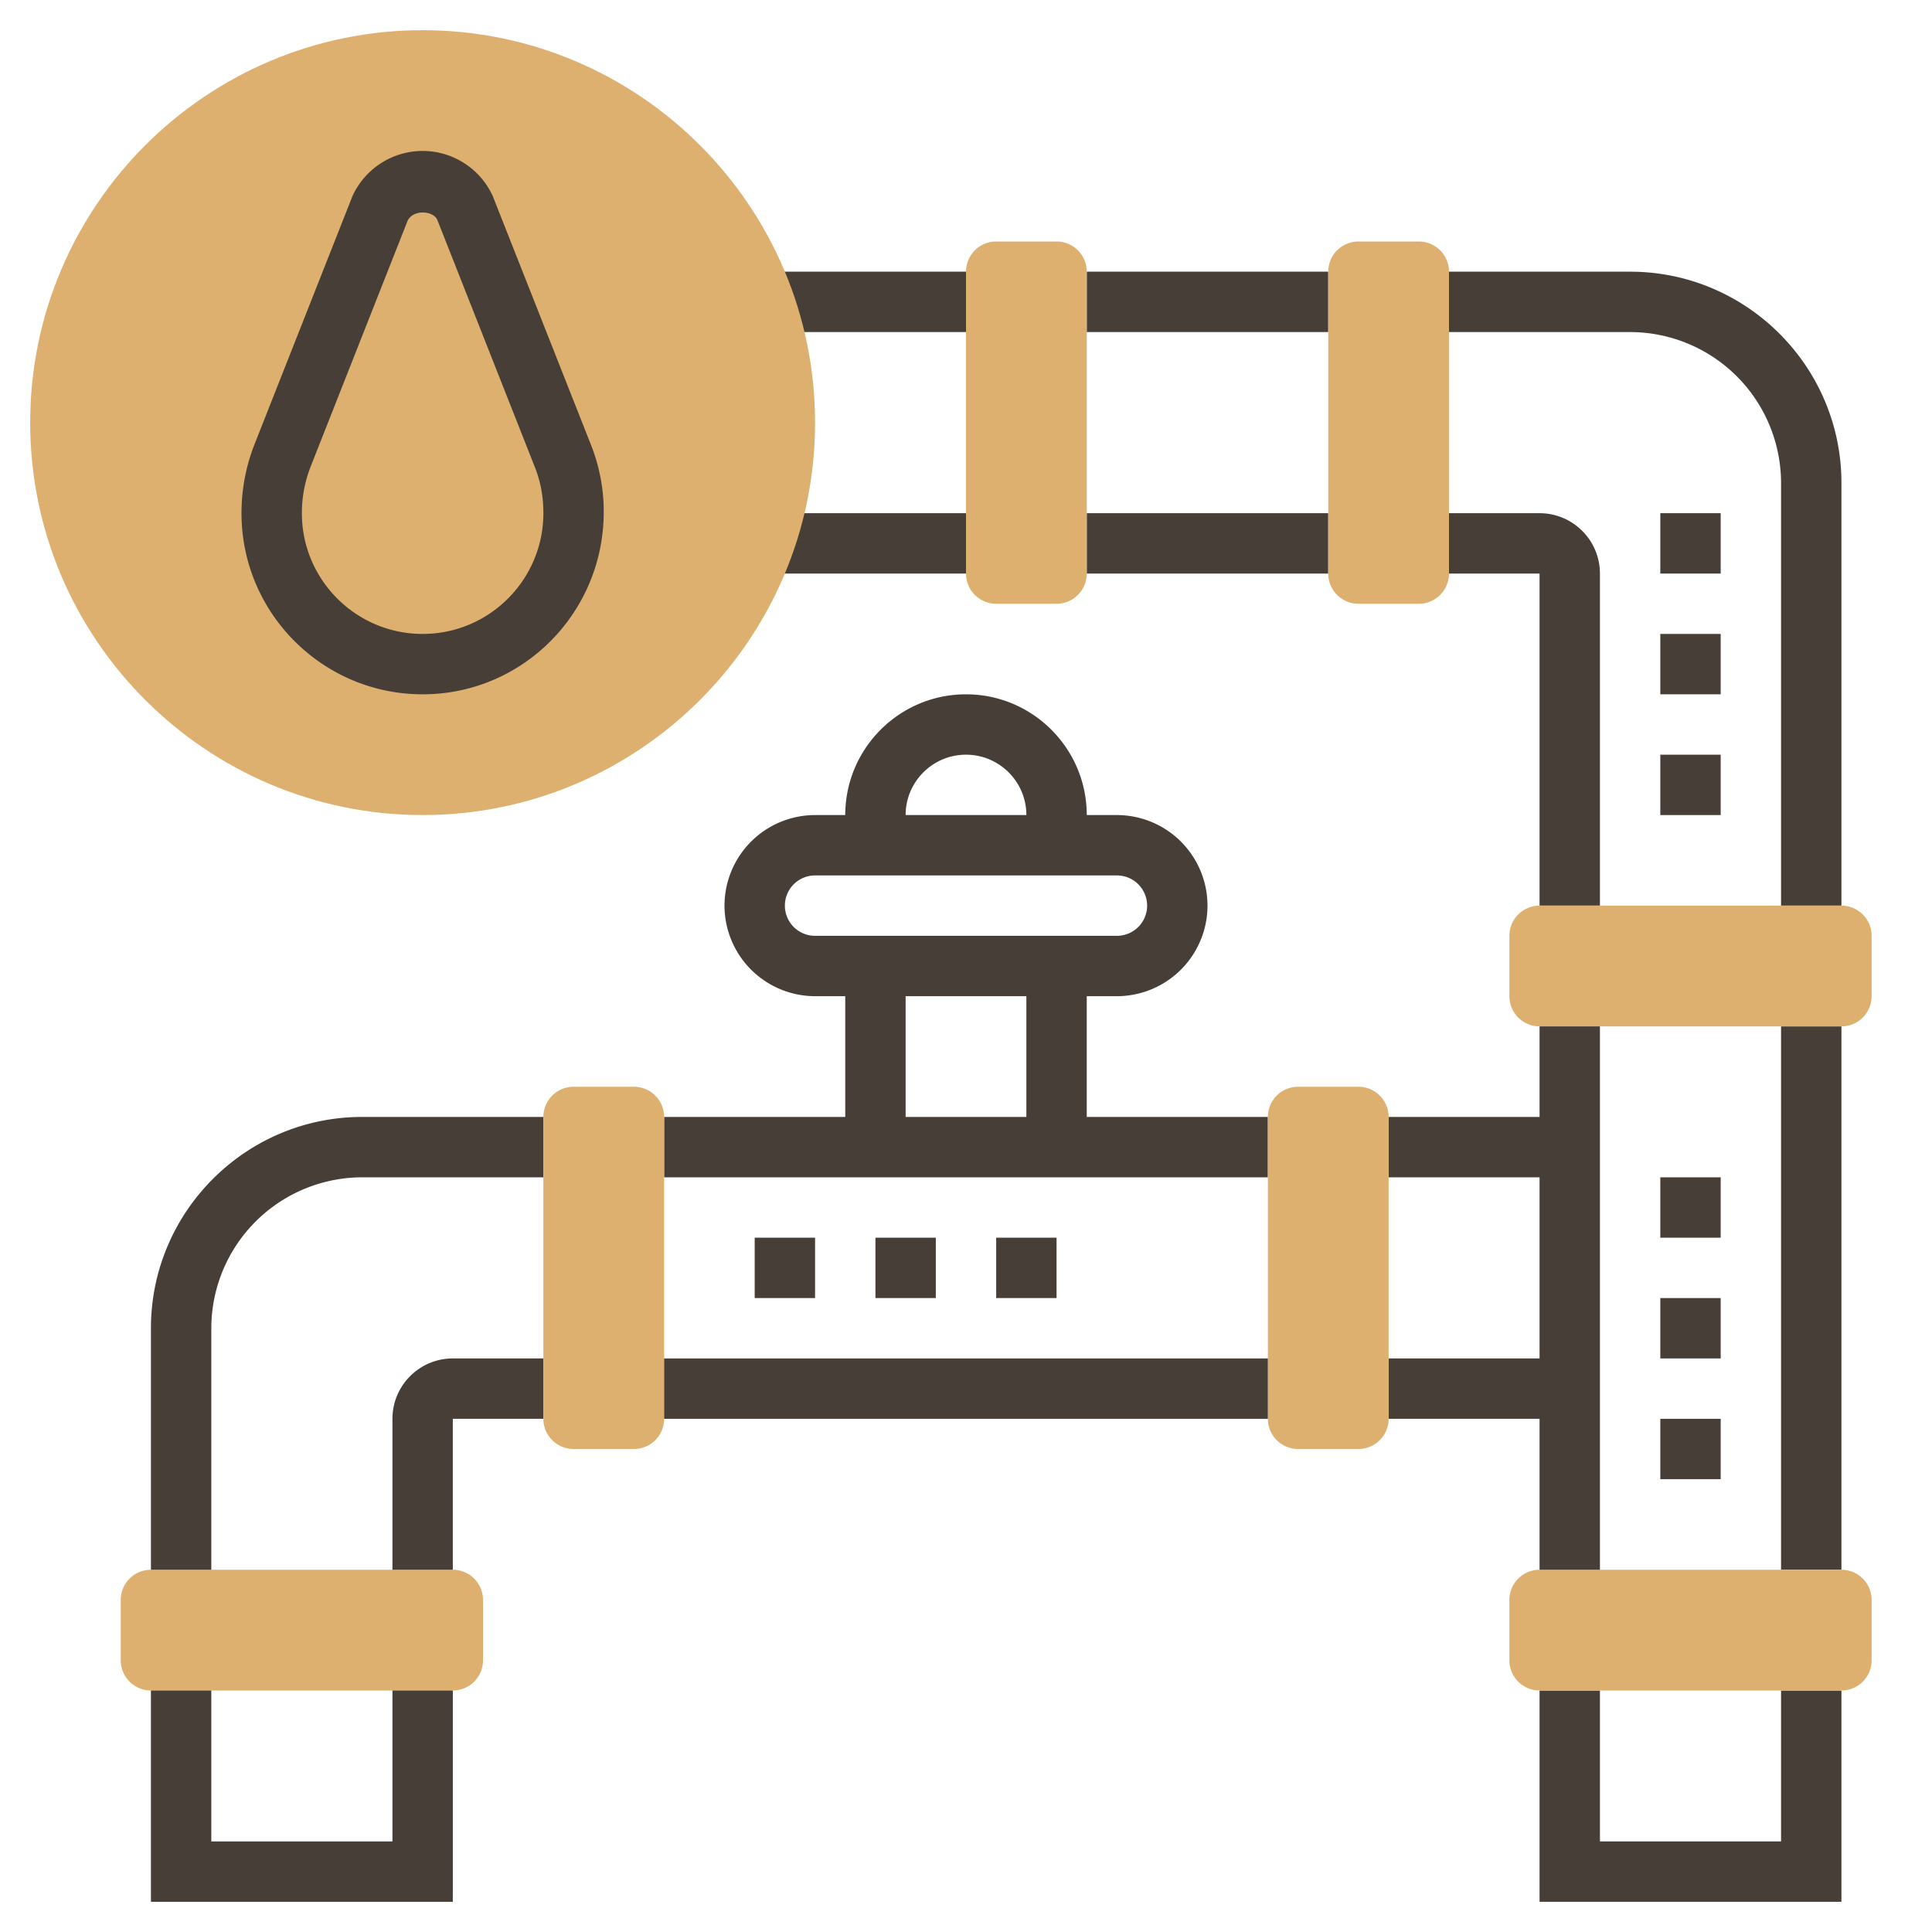 <svg width="80" height="80" fill="none" xmlns="http://www.w3.org/2000/svg"><path d="M73.75 42.5h2.5V65h-2.5V42.5zm2.5 36.25h-12.5V70h2.5v6.25h7.5V70h2.5v8.75zm-10-41.25h-2.5V23.75H60v-2.5h3.75c1.379 0 2.5 1.121 2.5 2.5V37.5zM45 21.25h10v2.5H45v-2.5zm-13.356 0H40v2.5h-8.356v-2.5zm0-10H40v2.5h-8.356v-2.5z" fill="#473E37"/><path d="M17.5 33.75c-8.96 0-16.25-7.29-16.25-16.25S8.54 1.25 17.5 1.25 33.75 8.54 33.75 17.5 26.46 33.75 17.5 33.75z" fill="#DDB06F"/><path d="M17.5 28.75c-4.136 0-7.5-3.364-7.5-7.5 0-.989.184-1.955.547-2.872L14.595 8.12A3.198 3.198 0 0117.5 6.25c1.249 0 2.389.735 2.905 1.871l4.072 10.314A7.5 7.5 0 0125 21.189c0 4.197-3.364 7.561-7.5 7.561zm-.619-19.616l-4.008 10.162a5.276 5.276 0 00-.373 1.954c0 2.758 2.242 5 5 5s5-2.242 5-5c0-.692-.117-1.31-.349-1.899L18.105 9.096c-.17-.37-.988-.435-1.224.038zM45 11.25h10v2.5H45v-2.5zM76.25 37.5h-2.5V20a6.257 6.257 0 00-6.25-6.25H60v-2.5h7.5c4.824 0 8.75 3.926 8.75 8.75v17.5z" fill="#473E37"/><path d="M43.75 25h-2.5A1.25 1.25 0 0140 23.75v-12.5A1.25 1.25 0 0141.25 10h2.5A1.25 1.25 0 0145 11.25v12.5A1.25 1.25 0 0143.75 25zm15 0h-2.5A1.25 1.25 0 0155 23.75v-12.5A1.25 1.25 0 0156.25 10h2.5A1.25 1.25 0 0160 11.25v12.5A1.25 1.25 0 0158.75 25zm17.5 45h-12.5a1.25 1.25 0 01-1.25-1.25v-2.5A1.25 1.25 0 0163.75 65h12.5a1.25 1.25 0 011.25 1.25v2.5A1.25 1.25 0 0176.25 70zm-57.5 0H6.25A1.25 1.25 0 015 68.75v-2.5A1.25 1.25 0 016.25 65h12.5A1.25 1.25 0 0120 66.25v2.5A1.25 1.25 0 0118.75 70zm57.5-27.5h-12.5a1.25 1.25 0 01-1.25-1.25v-2.5a1.25 1.25 0 011.25-1.25h12.5a1.25 1.25 0 011.25 1.25v2.5a1.25 1.25 0 01-1.25 1.25z" fill="#DDB06F"/><path d="M18.75 65h-2.5v-6.25c0-1.379 1.121-2.5 2.5-2.5h3.75v2.5h-3.75V65zm-10 0h-2.5V55c0-4.824 3.926-8.75 8.75-8.75h7.5v2.5H15A6.257 6.257 0 008.75 55v10zM45 46.25v-5h1.25A3.755 3.755 0 0050 37.5a3.755 3.755 0 00-3.75-3.75H45c0-2.758-2.242-5-5-5s-5 2.242-5 5h-1.25A3.755 3.755 0 0030 37.5a3.755 3.755 0 003.75 3.75H35v5h-7.5v2.5h25v-2.5H45zm-5-15c1.379 0 2.5 1.121 2.5 2.5h-5c0-1.379 1.121-2.5 2.5-2.5zm-7.5 6.25a1.25 1.25 0 011.25-1.25h12.5a1.25 1.25 0 010 2.5h-12.5a1.25 1.25 0 01-1.25-1.25zm5 3.75h5v5h-5v-5zm26.25 1.25v3.75H57.5v2.5h6.25v7.5H57.5v2.5h6.25V65h2.5V42.5h-2.5z" fill="#473E37"/><path d="M26.25 60h-2.5a1.25 1.25 0 01-1.25-1.25v-12.5A1.25 1.25 0 0123.75 45h2.5a1.25 1.25 0 011.25 1.25v12.5A1.25 1.25 0 0126.25 60zm30 0h-2.5a1.25 1.25 0 01-1.25-1.25v-12.5A1.25 1.25 0 0153.75 45h2.5a1.25 1.25 0 011.25 1.25v12.5A1.25 1.25 0 0156.25 60z" fill="#DDB06F"/><path d="M27.5 56.25h25v2.5h-25v-2.5zm43.75 5h-2.5v-2.5h2.5v2.5zm0-5h-2.5v-2.5h2.5v2.5zm0-5h-2.5v-2.5h2.5v2.5zm-27.5 2.5h-2.5v-2.5h2.5v2.5zm-5 0h-2.5v-2.5h2.5v2.5zm-5 0h-2.5v-2.5h2.5v2.5zm37.5-20h-2.5v-2.5h2.5v2.5zm0-5h-2.5v-2.5h2.5v2.5zm0-5h-2.5v-2.5h2.5v2.5zm-52.5 55H6.25V70h2.5v6.25h7.5V70h2.5v8.75z" fill="#473E37"/></svg>